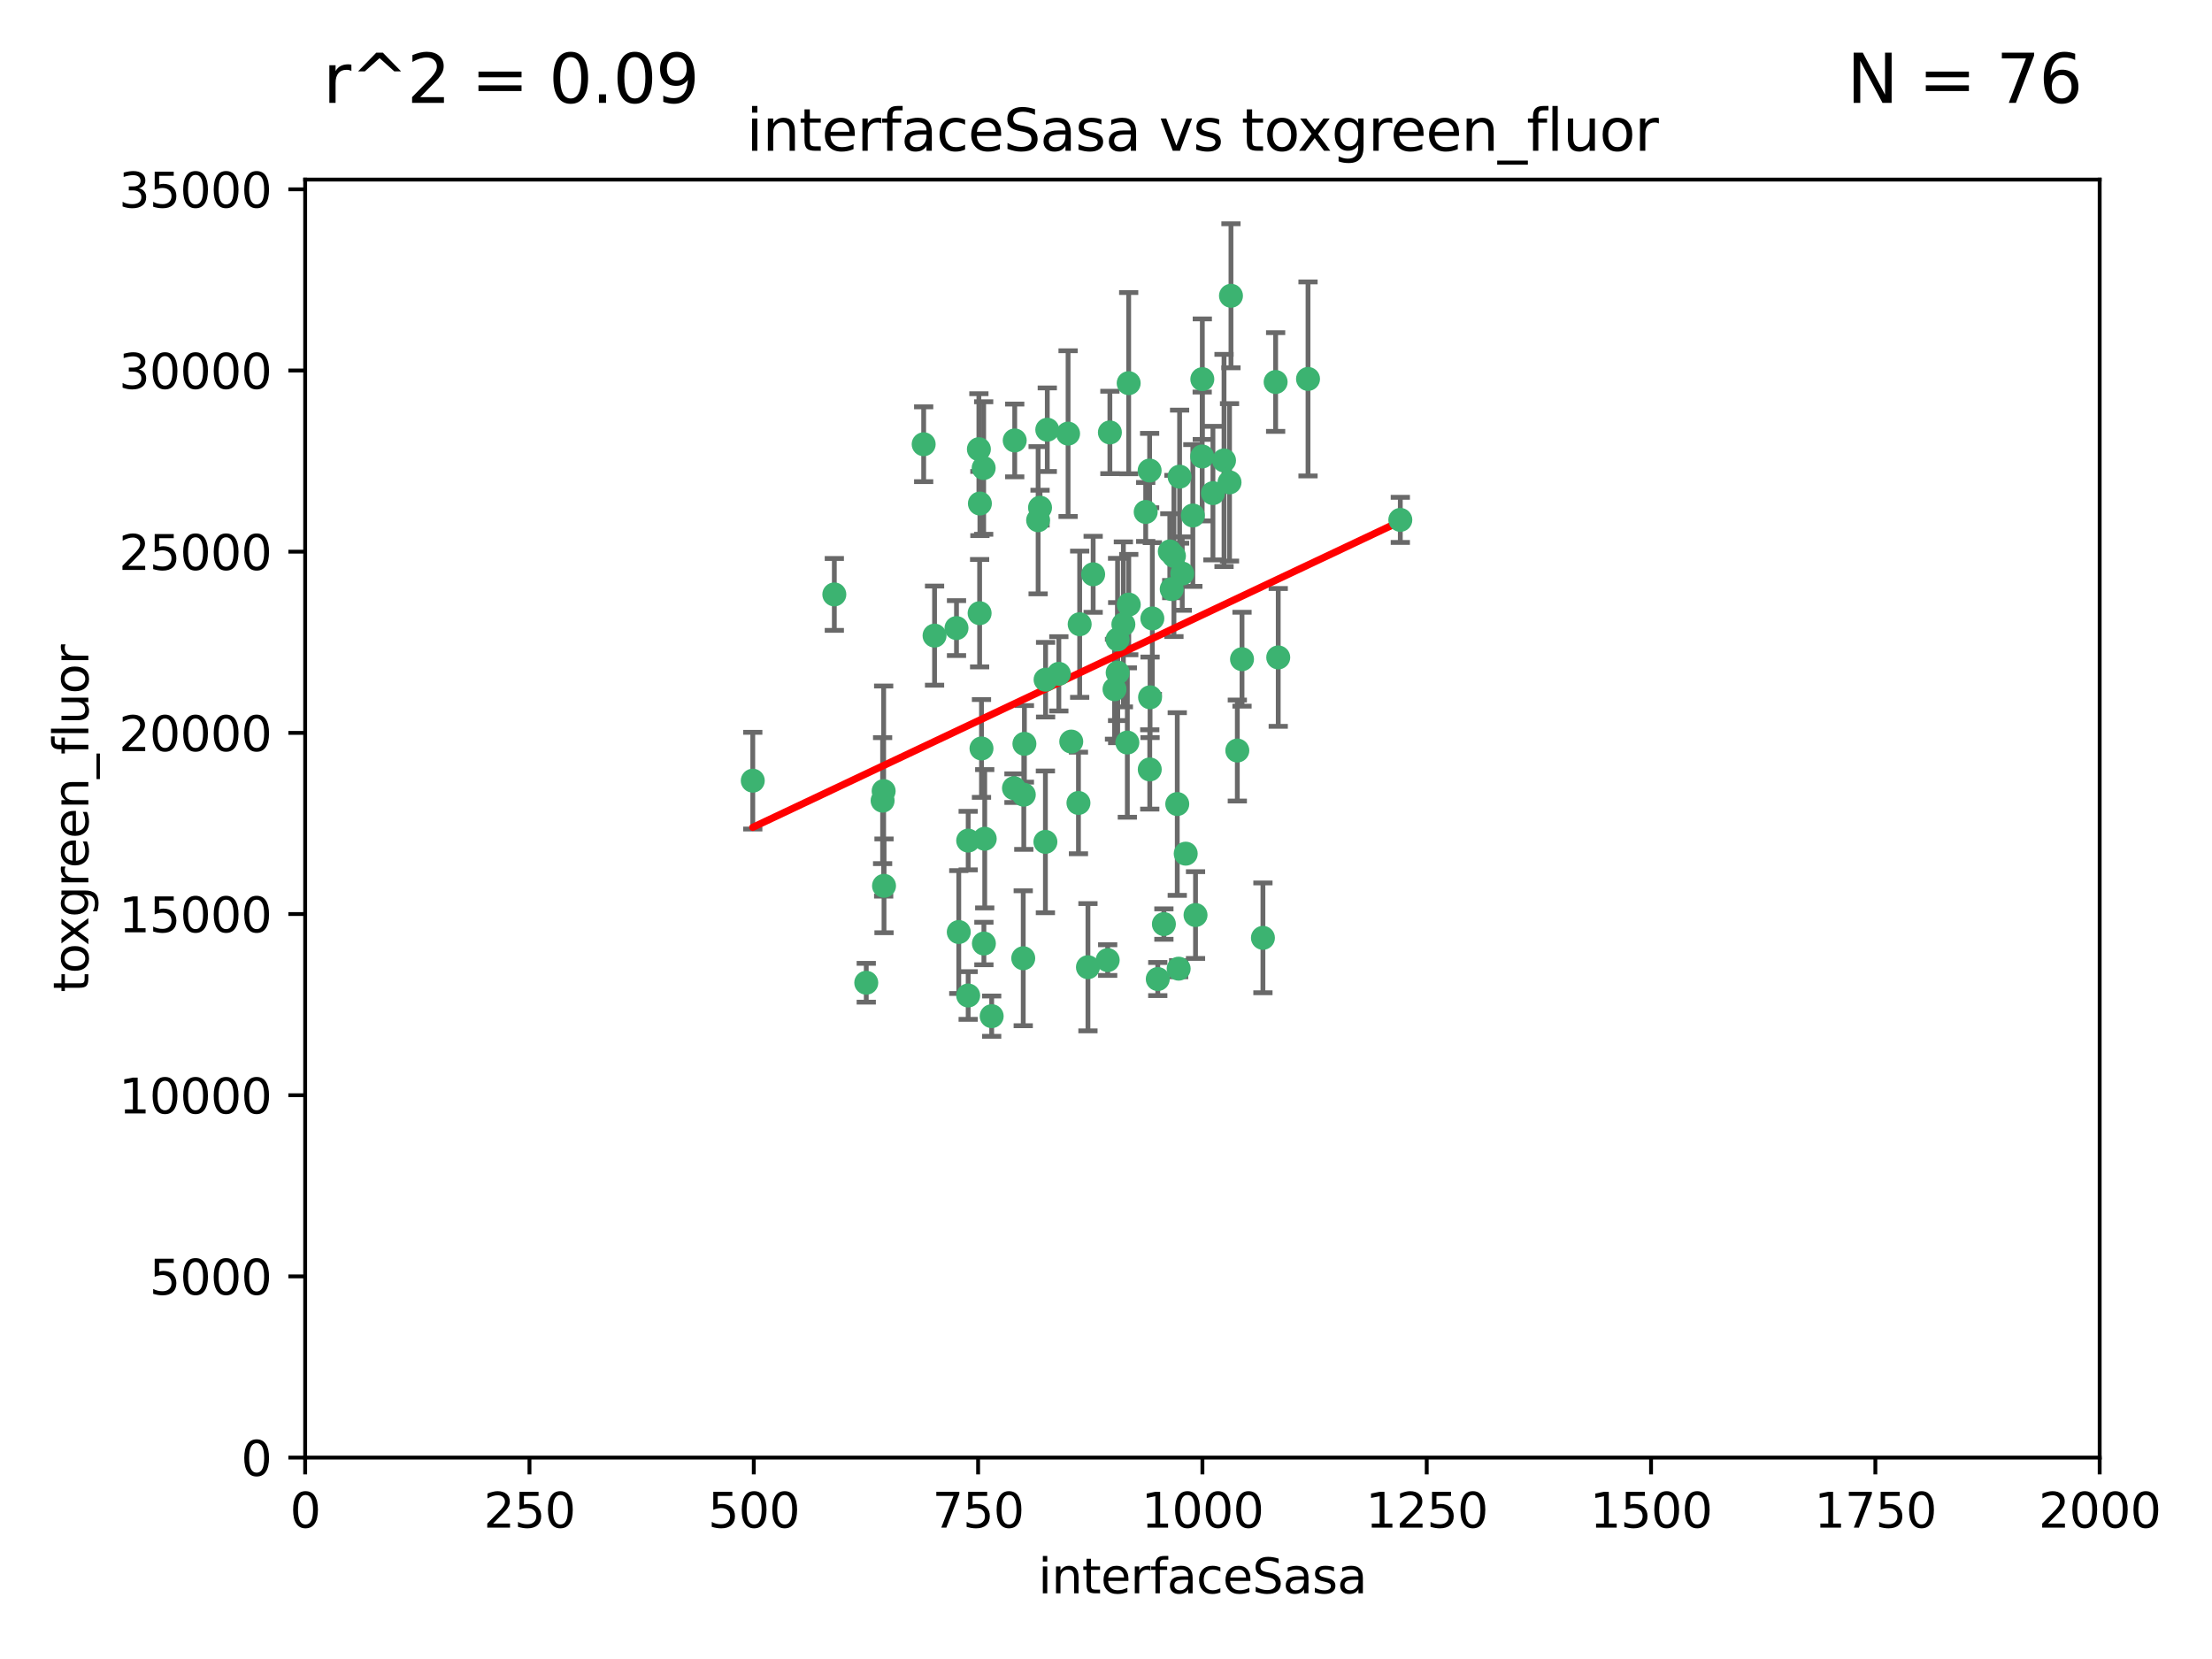 <?xml version="1.0" encoding="utf-8" standalone="no"?>
<!DOCTYPE svg PUBLIC "-//W3C//DTD SVG 1.1//EN"
  "http://www.w3.org/Graphics/SVG/1.1/DTD/svg11.dtd">
<svg xmlns:xlink="http://www.w3.org/1999/xlink" width="460.8pt" height="345.6pt" viewBox="0 0 460.8 345.6" xmlns="http://www.w3.org/2000/svg" version="1.1">
 <defs>
  <style type="text/css">*{stroke-linejoin: round; stroke-linecap: butt}</style>
 </defs>
 <g id="figure_1">
  <g id="patch_1">
   <path d="M 0 345.6 
L 460.8 345.6 
L 460.8 0 
L 0 0 
z
" style="fill: #ffffff"/>
  </g>
  <g id="axes_1">
   <g id="patch_2">
    <path d="M 63.571 303.64 
L 437.4 303.64 
L 437.4 37.411 
L 63.571 37.411 
z
" style="fill: #ffffff"/>
   </g>
   <g id="PathCollection_1">
    <defs>
     <path id="m5975952d35" d="M 0 1.118 
C 0.297 1.118 0.581 1 0.791 0.791 
C 1 0.581 1.118 0.297 1.118 0 
C 1.118 -0.297 1 -0.581 0.791 -0.791 
C 0.581 -1 0.297 -1.118 0 -1.118 
C -0.297 -1.118 -0.581 -1 -0.791 -0.791 
C -1 -0.581 -1.118 -0.297 -1.118 0 
C -1.118 0.297 -1 0.581 -0.791 0.791 
C -0.581 1 -0.297 1.118 0 1.118 
z
" style="stroke: #3cb371"/>
    </defs>
    <g clip-path="url(#p407c8015de)">
     <use xlink:href="#m5975952d35" x="243.693" y="114.876" style="fill: #3cb371; stroke: #3cb371"/>
     <use xlink:href="#m5975952d35" x="272.484" y="78.941" style="fill: #3cb371; stroke: #3cb371"/>
     <use xlink:href="#m5975952d35" x="239.489" y="98.026" style="fill: #3cb371; stroke: #3cb371"/>
     <use xlink:href="#m5975952d35" x="250.437" y="95.094" style="fill: #3cb371; stroke: #3cb371"/>
     <use xlink:href="#m5975952d35" x="266.28" y="136.954" style="fill: #3cb371; stroke: #3cb371"/>
     <use xlink:href="#m5975952d35" x="218.168" y="89.516" style="fill: #3cb371; stroke: #3cb371"/>
     <use xlink:href="#m5975952d35" x="265.738" y="79.578" style="fill: #3cb371; stroke: #3cb371"/>
     <use xlink:href="#m5975952d35" x="254.987" y="95.918" style="fill: #3cb371; stroke: #3cb371"/>
     <use xlink:href="#m5975952d35" x="246.284" y="119.488" style="fill: #3cb371; stroke: #3cb371"/>
     <use xlink:href="#m5975952d35" x="252.676" y="102.727" style="fill: #3cb371; stroke: #3cb371"/>
     <use xlink:href="#m5975952d35" x="244.553" y="115.814" style="fill: #3cb371; stroke: #3cb371"/>
     <use xlink:href="#m5975952d35" x="240.054" y="128.839" style="fill: #3cb371; stroke: #3cb371"/>
     <use xlink:href="#m5975952d35" x="258.734" y="137.321" style="fill: #3cb371; stroke: #3cb371"/>
     <use xlink:href="#m5975952d35" x="256.134" y="100.483" style="fill: #3cb371; stroke: #3cb371"/>
     <use xlink:href="#m5975952d35" x="211.385" y="91.754" style="fill: #3cb371; stroke: #3cb371"/>
     <use xlink:href="#m5975952d35" x="235.142" y="125.947" style="fill: #3cb371; stroke: #3cb371"/>
     <use xlink:href="#m5975952d35" x="234.02" y="130.067" style="fill: #3cb371; stroke: #3cb371"/>
     <use xlink:href="#m5975952d35" x="223.161" y="154.483" style="fill: #3cb371; stroke: #3cb371"/>
     <use xlink:href="#m5975952d35" x="248.491" y="107.386" style="fill: #3cb371; stroke: #3cb371"/>
     <use xlink:href="#m5975952d35" x="238.669" y="106.653" style="fill: #3cb371; stroke: #3cb371"/>
     <use xlink:href="#m5975952d35" x="227.725" y="119.635" style="fill: #3cb371; stroke: #3cb371"/>
     <use xlink:href="#m5975952d35" x="235.125" y="79.819" style="fill: #3cb371; stroke: #3cb371"/>
     <use xlink:href="#m5975952d35" x="244.091" y="122.72" style="fill: #3cb371; stroke: #3cb371"/>
     <use xlink:href="#m5975952d35" x="241.185" y="203.953" style="fill: #3cb371; stroke: #3cb371"/>
     <use xlink:href="#m5975952d35" x="231.211" y="90.084" style="fill: #3cb371; stroke: #3cb371"/>
     <use xlink:href="#m5975952d35" x="213.404" y="154.954" style="fill: #3cb371; stroke: #3cb371"/>
     <use xlink:href="#m5975952d35" x="204.131" y="104.896" style="fill: #3cb371; stroke: #3cb371"/>
     <use xlink:href="#m5975952d35" x="245.731" y="99.298" style="fill: #3cb371; stroke: #3cb371"/>
     <use xlink:href="#m5975952d35" x="257.757" y="156.348" style="fill: #3cb371; stroke: #3cb371"/>
     <use xlink:href="#m5975952d35" x="216.658" y="105.756" style="fill: #3cb371; stroke: #3cb371"/>
     <use xlink:href="#m5975952d35" x="204.916" y="97.498" style="fill: #3cb371; stroke: #3cb371"/>
     <use xlink:href="#m5975952d35" x="192.417" y="92.545" style="fill: #3cb371; stroke: #3cb371"/>
     <use xlink:href="#m5975952d35" x="213.275" y="165.548" style="fill: #3cb371; stroke: #3cb371"/>
     <use xlink:href="#m5975952d35" x="222.501" y="90.332" style="fill: #3cb371; stroke: #3cb371"/>
     <use xlink:href="#m5975952d35" x="206.585" y="211.686" style="fill: #3cb371; stroke: #3cb371"/>
     <use xlink:href="#m5975952d35" x="291.711" y="108.301" style="fill: #3cb371; stroke: #3cb371"/>
     <use xlink:href="#m5975952d35" x="224.916" y="130.038" style="fill: #3cb371; stroke: #3cb371"/>
     <use xlink:href="#m5975952d35" x="230.751" y="200.005" style="fill: #3cb371; stroke: #3cb371"/>
     <use xlink:href="#m5975952d35" x="250.465" y="78.988" style="fill: #3cb371; stroke: #3cb371"/>
     <use xlink:href="#m5975952d35" x="199.256" y="130.84" style="fill: #3cb371; stroke: #3cb371"/>
     <use xlink:href="#m5975952d35" x="204.462" y="155.918" style="fill: #3cb371; stroke: #3cb371"/>
     <use xlink:href="#m5975952d35" x="201.688" y="207.381" style="fill: #3cb371; stroke: #3cb371"/>
     <use xlink:href="#m5975952d35" x="213.159" y="199.62" style="fill: #3cb371; stroke: #3cb371"/>
     <use xlink:href="#m5975952d35" x="217.777" y="175.376" style="fill: #3cb371; stroke: #3cb371"/>
     <use xlink:href="#m5975952d35" x="216.26" y="108.373" style="fill: #3cb371; stroke: #3cb371"/>
     <use xlink:href="#m5975952d35" x="220.577" y="140.37" style="fill: #3cb371; stroke: #3cb371"/>
     <use xlink:href="#m5975952d35" x="203.92" y="93.572" style="fill: #3cb371; stroke: #3cb371"/>
     <use xlink:href="#m5975952d35" x="204.073" y="127.738" style="fill: #3cb371; stroke: #3cb371"/>
     <use xlink:href="#m5975952d35" x="224.662" y="167.27" style="fill: #3cb371; stroke: #3cb371"/>
     <use xlink:href="#m5975952d35" x="239.579" y="145.262" style="fill: #3cb371; stroke: #3cb371"/>
     <use xlink:href="#m5975952d35" x="232.833" y="140.122" style="fill: #3cb371; stroke: #3cb371"/>
     <use xlink:href="#m5975952d35" x="263.091" y="195.371" style="fill: #3cb371; stroke: #3cb371"/>
     <use xlink:href="#m5975952d35" x="256.433" y="61.614" style="fill: #3cb371; stroke: #3cb371"/>
     <use xlink:href="#m5975952d35" x="249.05" y="190.622" style="fill: #3cb371; stroke: #3cb371"/>
     <use xlink:href="#m5975952d35" x="194.686" y="132.411" style="fill: #3cb371; stroke: #3cb371"/>
     <use xlink:href="#m5975952d35" x="183.864" y="166.79" style="fill: #3cb371; stroke: #3cb371"/>
     <use xlink:href="#m5975952d35" x="245.536" y="201.794" style="fill: #3cb371; stroke: #3cb371"/>
     <use xlink:href="#m5975952d35" x="180.458" y="204.723" style="fill: #3cb371; stroke: #3cb371"/>
     <use xlink:href="#m5975952d35" x="211.23" y="164.19" style="fill: #3cb371; stroke: #3cb371"/>
     <use xlink:href="#m5975952d35" x="232.811" y="133.213" style="fill: #3cb371; stroke: #3cb371"/>
     <use xlink:href="#m5975952d35" x="239.516" y="160.289" style="fill: #3cb371; stroke: #3cb371"/>
     <use xlink:href="#m5975952d35" x="204.964" y="196.552" style="fill: #3cb371; stroke: #3cb371"/>
     <use xlink:href="#m5975952d35" x="247.005" y="177.835" style="fill: #3cb371; stroke: #3cb371"/>
     <use xlink:href="#m5975952d35" x="205.136" y="174.728" style="fill: #3cb371; stroke: #3cb371"/>
     <use xlink:href="#m5975952d35" x="217.815" y="141.593" style="fill: #3cb371; stroke: #3cb371"/>
     <use xlink:href="#m5975952d35" x="201.69" y="175.112" style="fill: #3cb371; stroke: #3cb371"/>
     <use xlink:href="#m5975952d35" x="199.731" y="194.16" style="fill: #3cb371; stroke: #3cb371"/>
     <use xlink:href="#m5975952d35" x="234.846" y="154.686" style="fill: #3cb371; stroke: #3cb371"/>
     <use xlink:href="#m5975952d35" x="242.461" y="192.502" style="fill: #3cb371; stroke: #3cb371"/>
     <use xlink:href="#m5975952d35" x="184.082" y="164.794" style="fill: #3cb371; stroke: #3cb371"/>
     <use xlink:href="#m5975952d35" x="232.174" y="143.576" style="fill: #3cb371; stroke: #3cb371"/>
     <use xlink:href="#m5975952d35" x="156.817" y="162.629" style="fill: #3cb371; stroke: #3cb371"/>
     <use xlink:href="#m5975952d35" x="245.245" y="167.495" style="fill: #3cb371; stroke: #3cb371"/>
     <use xlink:href="#m5975952d35" x="173.806" y="123.828" style="fill: #3cb371; stroke: #3cb371"/>
     <use xlink:href="#m5975952d35" x="226.639" y="201.488" style="fill: #3cb371; stroke: #3cb371"/>
     <use xlink:href="#m5975952d35" x="184.157" y="184.534" style="fill: #3cb371; stroke: #3cb371"/>
    </g>
   </g>
   <g id="matplotlib.axis_1">
    <g id="xtick_1">
     <g id="line2d_1">
      <defs>
       <path id="m9584239fa7" d="M 0 0 
L 0 3.5 
" style="stroke: #000000; stroke-width: 0.8"/>
      </defs>
      <g>
       <use xlink:href="#m9584239fa7" x="63.571" y="303.64" style="stroke: #000000; stroke-width: 0.8"/>
      </g>
     </g>
     <g id="text_1">
      <!-- 0 -->
      <g transform="translate(60.39 318.238)scale(0.1 -0.1)">
       <defs>
        <path id="DejaVuSans-30" d="M 2034 4250 
Q 1547 4250 1301 3770 
Q 1056 3291 1056 2328 
Q 1056 1369 1301 889 
Q 1547 409 2034 409 
Q 2525 409 2770 889 
Q 3016 1369 3016 2328 
Q 3016 3291 2770 3770 
Q 2525 4250 2034 4250 
z
M 2034 4750 
Q 2819 4750 3233 4129 
Q 3647 3509 3647 2328 
Q 3647 1150 3233 529 
Q 2819 -91 2034 -91 
Q 1250 -91 836 529 
Q 422 1150 422 2328 
Q 422 3509 836 4129 
Q 1250 4750 2034 4750 
z
" transform="scale(0.016)"/>
       </defs>
       <use xlink:href="#DejaVuSans-30"/>
      </g>
     </g>
    </g>
    <g id="xtick_2">
     <g id="line2d_2">
      <g>
       <use xlink:href="#m9584239fa7" x="110.3" y="303.64" style="stroke: #000000; stroke-width: 0.8"/>
      </g>
     </g>
     <g id="text_2">
      <!-- 250 -->
      <g transform="translate(100.756 318.238)scale(0.1 -0.1)">
       <defs>
        <path id="DejaVuSans-32" d="M 1228 531 
L 3431 531 
L 3431 0 
L 469 0 
L 469 531 
Q 828 903 1448 1529 
Q 2069 2156 2228 2338 
Q 2531 2678 2651 2914 
Q 2772 3150 2772 3378 
Q 2772 3750 2511 3984 
Q 2250 4219 1831 4219 
Q 1534 4219 1204 4116 
Q 875 4013 500 3803 
L 500 4441 
Q 881 4594 1212 4672 
Q 1544 4750 1819 4750 
Q 2544 4750 2975 4387 
Q 3406 4025 3406 3419 
Q 3406 3131 3298 2873 
Q 3191 2616 2906 2266 
Q 2828 2175 2409 1742 
Q 1991 1309 1228 531 
z
" transform="scale(0.016)"/>
        <path id="DejaVuSans-35" d="M 691 4666 
L 3169 4666 
L 3169 4134 
L 1269 4134 
L 1269 2991 
Q 1406 3038 1543 3061 
Q 1681 3084 1819 3084 
Q 2600 3084 3056 2656 
Q 3513 2228 3513 1497 
Q 3513 744 3044 326 
Q 2575 -91 1722 -91 
Q 1428 -91 1123 -41 
Q 819 9 494 109 
L 494 744 
Q 775 591 1075 516 
Q 1375 441 1709 441 
Q 2250 441 2565 725 
Q 2881 1009 2881 1497 
Q 2881 1984 2565 2268 
Q 2250 2553 1709 2553 
Q 1456 2553 1204 2497 
Q 953 2441 691 2322 
L 691 4666 
z
" transform="scale(0.016)"/>
       </defs>
       <use xlink:href="#DejaVuSans-32"/>
       <use xlink:href="#DejaVuSans-35" x="63.623"/>
       <use xlink:href="#DejaVuSans-30" x="127.246"/>
      </g>
     </g>
    </g>
    <g id="xtick_3">
     <g id="line2d_3">
      <g>
       <use xlink:href="#m9584239fa7" x="157.028" y="303.64" style="stroke: #000000; stroke-width: 0.8"/>
      </g>
     </g>
     <g id="text_3">
      <!-- 500 -->
      <g transform="translate(147.485 318.238)scale(0.1 -0.1)">
       <use xlink:href="#DejaVuSans-35"/>
       <use xlink:href="#DejaVuSans-30" x="63.623"/>
       <use xlink:href="#DejaVuSans-30" x="127.246"/>
      </g>
     </g>
    </g>
    <g id="xtick_4">
     <g id="line2d_4">
      <g>
       <use xlink:href="#m9584239fa7" x="203.757" y="303.64" style="stroke: #000000; stroke-width: 0.8"/>
      </g>
     </g>
     <g id="text_4">
      <!-- 750 -->
      <g transform="translate(194.213 318.238)scale(0.1 -0.1)">
       <defs>
        <path id="DejaVuSans-37" d="M 525 4666 
L 3525 4666 
L 3525 4397 
L 1831 0 
L 1172 0 
L 2766 4134 
L 525 4134 
L 525 4666 
z
" transform="scale(0.016)"/>
       </defs>
       <use xlink:href="#DejaVuSans-37"/>
       <use xlink:href="#DejaVuSans-35" x="63.623"/>
       <use xlink:href="#DejaVuSans-30" x="127.246"/>
      </g>
     </g>
    </g>
    <g id="xtick_5">
     <g id="line2d_5">
      <g>
       <use xlink:href="#m9584239fa7" x="250.486" y="303.64" style="stroke: #000000; stroke-width: 0.8"/>
      </g>
     </g>
     <g id="text_5">
      <!-- 1000 -->
      <g transform="translate(237.761 318.238)scale(0.1 -0.1)">
       <defs>
        <path id="DejaVuSans-31" d="M 794 531 
L 1825 531 
L 1825 4091 
L 703 3866 
L 703 4441 
L 1819 4666 
L 2450 4666 
L 2450 531 
L 3481 531 
L 3481 0 
L 794 0 
L 794 531 
z
" transform="scale(0.016)"/>
       </defs>
       <use xlink:href="#DejaVuSans-31"/>
       <use xlink:href="#DejaVuSans-30" x="63.623"/>
       <use xlink:href="#DejaVuSans-30" x="127.246"/>
       <use xlink:href="#DejaVuSans-30" x="190.869"/>
      </g>
     </g>
    </g>
    <g id="xtick_6">
     <g id="line2d_6">
      <g>
       <use xlink:href="#m9584239fa7" x="297.214" y="303.64" style="stroke: #000000; stroke-width: 0.8"/>
      </g>
     </g>
     <g id="text_6">
      <!-- 1250 -->
      <g transform="translate(284.489 318.238)scale(0.1 -0.1)">
       <use xlink:href="#DejaVuSans-31"/>
       <use xlink:href="#DejaVuSans-32" x="63.623"/>
       <use xlink:href="#DejaVuSans-35" x="127.246"/>
       <use xlink:href="#DejaVuSans-30" x="190.869"/>
      </g>
     </g>
    </g>
    <g id="xtick_7">
     <g id="line2d_7">
      <g>
       <use xlink:href="#m9584239fa7" x="343.943" y="303.64" style="stroke: #000000; stroke-width: 0.8"/>
      </g>
     </g>
     <g id="text_7">
      <!-- 1500 -->
      <g transform="translate(331.218 318.238)scale(0.1 -0.1)">
       <use xlink:href="#DejaVuSans-31"/>
       <use xlink:href="#DejaVuSans-35" x="63.623"/>
       <use xlink:href="#DejaVuSans-30" x="127.246"/>
       <use xlink:href="#DejaVuSans-30" x="190.869"/>
      </g>
     </g>
    </g>
    <g id="xtick_8">
     <g id="line2d_8">
      <g>
       <use xlink:href="#m9584239fa7" x="390.671" y="303.64" style="stroke: #000000; stroke-width: 0.8"/>
      </g>
     </g>
     <g id="text_8">
      <!-- 1750 -->
      <g transform="translate(377.946 318.238)scale(0.1 -0.1)">
       <use xlink:href="#DejaVuSans-31"/>
       <use xlink:href="#DejaVuSans-37" x="63.623"/>
       <use xlink:href="#DejaVuSans-35" x="127.246"/>
       <use xlink:href="#DejaVuSans-30" x="190.869"/>
      </g>
     </g>
    </g>
    <g id="xtick_9">
     <g id="line2d_9">
      <g>
       <use xlink:href="#m9584239fa7" x="437.4" y="303.64" style="stroke: #000000; stroke-width: 0.8"/>
      </g>
     </g>
     <g id="text_9">
      <!-- 2000 -->
      <g transform="translate(424.675 318.238)scale(0.1 -0.1)">
       <use xlink:href="#DejaVuSans-32"/>
       <use xlink:href="#DejaVuSans-30" x="63.623"/>
       <use xlink:href="#DejaVuSans-30" x="127.246"/>
       <use xlink:href="#DejaVuSans-30" x="190.869"/>
      </g>
     </g>
    </g>
    <g id="text_10">
     <!-- interfaceSasa -->
     <g transform="translate(216.279 331.917)scale(0.1 -0.1)">
      <defs>
       <path id="DejaVuSans-69" d="M 603 3500 
L 1178 3500 
L 1178 0 
L 603 0 
L 603 3500 
z
M 603 4863 
L 1178 4863 
L 1178 4134 
L 603 4134 
L 603 4863 
z
" transform="scale(0.016)"/>
       <path id="DejaVuSans-6e" d="M 3513 2113 
L 3513 0 
L 2938 0 
L 2938 2094 
Q 2938 2591 2744 2837 
Q 2550 3084 2163 3084 
Q 1697 3084 1428 2787 
Q 1159 2491 1159 1978 
L 1159 0 
L 581 0 
L 581 3500 
L 1159 3500 
L 1159 2956 
Q 1366 3272 1645 3428 
Q 1925 3584 2291 3584 
Q 2894 3584 3203 3211 
Q 3513 2838 3513 2113 
z
" transform="scale(0.016)"/>
       <path id="DejaVuSans-74" d="M 1172 4494 
L 1172 3500 
L 2356 3500 
L 2356 3053 
L 1172 3053 
L 1172 1153 
Q 1172 725 1289 603 
Q 1406 481 1766 481 
L 2356 481 
L 2356 0 
L 1766 0 
Q 1100 0 847 248 
Q 594 497 594 1153 
L 594 3053 
L 172 3053 
L 172 3500 
L 594 3500 
L 594 4494 
L 1172 4494 
z
" transform="scale(0.016)"/>
       <path id="DejaVuSans-65" d="M 3597 1894 
L 3597 1613 
L 953 1613 
Q 991 1019 1311 708 
Q 1631 397 2203 397 
Q 2534 397 2845 478 
Q 3156 559 3463 722 
L 3463 178 
Q 3153 47 2828 -22 
Q 2503 -91 2169 -91 
Q 1331 -91 842 396 
Q 353 884 353 1716 
Q 353 2575 817 3079 
Q 1281 3584 2069 3584 
Q 2775 3584 3186 3129 
Q 3597 2675 3597 1894 
z
M 3022 2063 
Q 3016 2534 2758 2815 
Q 2500 3097 2075 3097 
Q 1594 3097 1305 2825 
Q 1016 2553 972 2059 
L 3022 2063 
z
" transform="scale(0.016)"/>
       <path id="DejaVuSans-72" d="M 2631 2963 
Q 2534 3019 2420 3045 
Q 2306 3072 2169 3072 
Q 1681 3072 1420 2755 
Q 1159 2438 1159 1844 
L 1159 0 
L 581 0 
L 581 3500 
L 1159 3500 
L 1159 2956 
Q 1341 3275 1631 3429 
Q 1922 3584 2338 3584 
Q 2397 3584 2469 3576 
Q 2541 3569 2628 3553 
L 2631 2963 
z
" transform="scale(0.016)"/>
       <path id="DejaVuSans-66" d="M 2375 4863 
L 2375 4384 
L 1825 4384 
Q 1516 4384 1395 4259 
Q 1275 4134 1275 3809 
L 1275 3500 
L 2222 3500 
L 2222 3053 
L 1275 3053 
L 1275 0 
L 697 0 
L 697 3053 
L 147 3053 
L 147 3500 
L 697 3500 
L 697 3744 
Q 697 4328 969 4595 
Q 1241 4863 1831 4863 
L 2375 4863 
z
" transform="scale(0.016)"/>
       <path id="DejaVuSans-61" d="M 2194 1759 
Q 1497 1759 1228 1600 
Q 959 1441 959 1056 
Q 959 750 1161 570 
Q 1363 391 1709 391 
Q 2188 391 2477 730 
Q 2766 1069 2766 1631 
L 2766 1759 
L 2194 1759 
z
M 3341 1997 
L 3341 0 
L 2766 0 
L 2766 531 
Q 2569 213 2275 61 
Q 1981 -91 1556 -91 
Q 1019 -91 701 211 
Q 384 513 384 1019 
Q 384 1609 779 1909 
Q 1175 2209 1959 2209 
L 2766 2209 
L 2766 2266 
Q 2766 2663 2505 2880 
Q 2244 3097 1772 3097 
Q 1472 3097 1187 3025 
Q 903 2953 641 2809 
L 641 3341 
Q 956 3463 1253 3523 
Q 1550 3584 1831 3584 
Q 2591 3584 2966 3190 
Q 3341 2797 3341 1997 
z
" transform="scale(0.016)"/>
       <path id="DejaVuSans-63" d="M 3122 3366 
L 3122 2828 
Q 2878 2963 2633 3030 
Q 2388 3097 2138 3097 
Q 1578 3097 1268 2742 
Q 959 2388 959 1747 
Q 959 1106 1268 751 
Q 1578 397 2138 397 
Q 2388 397 2633 464 
Q 2878 531 3122 666 
L 3122 134 
Q 2881 22 2623 -34 
Q 2366 -91 2075 -91 
Q 1284 -91 818 406 
Q 353 903 353 1747 
Q 353 2603 823 3093 
Q 1294 3584 2113 3584 
Q 2378 3584 2631 3529 
Q 2884 3475 3122 3366 
z
" transform="scale(0.016)"/>
       <path id="DejaVuSans-53" d="M 3425 4513 
L 3425 3897 
Q 3066 4069 2747 4153 
Q 2428 4238 2131 4238 
Q 1616 4238 1336 4038 
Q 1056 3838 1056 3469 
Q 1056 3159 1242 3001 
Q 1428 2844 1947 2747 
L 2328 2669 
Q 3034 2534 3370 2195 
Q 3706 1856 3706 1288 
Q 3706 609 3251 259 
Q 2797 -91 1919 -91 
Q 1588 -91 1214 -16 
Q 841 59 441 206 
L 441 856 
Q 825 641 1194 531 
Q 1563 422 1919 422 
Q 2459 422 2753 634 
Q 3047 847 3047 1241 
Q 3047 1584 2836 1778 
Q 2625 1972 2144 2069 
L 1759 2144 
Q 1053 2284 737 2584 
Q 422 2884 422 3419 
Q 422 4038 858 4394 
Q 1294 4750 2059 4750 
Q 2388 4750 2728 4690 
Q 3069 4631 3425 4513 
z
" transform="scale(0.016)"/>
       <path id="DejaVuSans-73" d="M 2834 3397 
L 2834 2853 
Q 2591 2978 2328 3040 
Q 2066 3103 1784 3103 
Q 1356 3103 1142 2972 
Q 928 2841 928 2578 
Q 928 2378 1081 2264 
Q 1234 2150 1697 2047 
L 1894 2003 
Q 2506 1872 2764 1633 
Q 3022 1394 3022 966 
Q 3022 478 2636 193 
Q 2250 -91 1575 -91 
Q 1294 -91 989 -36 
Q 684 19 347 128 
L 347 722 
Q 666 556 975 473 
Q 1284 391 1588 391 
Q 1994 391 2212 530 
Q 2431 669 2431 922 
Q 2431 1156 2273 1281 
Q 2116 1406 1581 1522 
L 1381 1569 
Q 847 1681 609 1914 
Q 372 2147 372 2553 
Q 372 3047 722 3315 
Q 1072 3584 1716 3584 
Q 2034 3584 2315 3537 
Q 2597 3491 2834 3397 
z
" transform="scale(0.016)"/>
      </defs>
      <use xlink:href="#DejaVuSans-69"/>
      <use xlink:href="#DejaVuSans-6e" x="27.783"/>
      <use xlink:href="#DejaVuSans-74" x="91.162"/>
      <use xlink:href="#DejaVuSans-65" x="130.371"/>
      <use xlink:href="#DejaVuSans-72" x="191.895"/>
      <use xlink:href="#DejaVuSans-66" x="233.008"/>
      <use xlink:href="#DejaVuSans-61" x="268.213"/>
      <use xlink:href="#DejaVuSans-63" x="329.492"/>
      <use xlink:href="#DejaVuSans-65" x="384.473"/>
      <use xlink:href="#DejaVuSans-53" x="445.996"/>
      <use xlink:href="#DejaVuSans-61" x="509.473"/>
      <use xlink:href="#DejaVuSans-73" x="570.752"/>
      <use xlink:href="#DejaVuSans-61" x="622.852"/>
     </g>
    </g>
   </g>
   <g id="matplotlib.axis_2">
    <g id="ytick_1">
     <g id="line2d_10">
      <defs>
       <path id="m982ede3b62" d="M 0 0 
L -3.5 0 
" style="stroke: #000000; stroke-width: 0.8"/>
      </defs>
      <g>
       <use xlink:href="#m982ede3b62" x="63.571" y="303.64" style="stroke: #000000; stroke-width: 0.8"/>
      </g>
     </g>
     <g id="text_11">
      <!-- 0 -->
      <g transform="translate(50.209 307.439)scale(0.1 -0.1)">
       <use xlink:href="#DejaVuSans-30"/>
      </g>
     </g>
    </g>
    <g id="ytick_2">
     <g id="line2d_11">
      <g>
       <use xlink:href="#m982ede3b62" x="63.571" y="265.897" style="stroke: #000000; stroke-width: 0.8"/>
      </g>
     </g>
     <g id="text_12">
      <!-- 5000 -->
      <g transform="translate(31.121 269.696)scale(0.1 -0.1)">
       <use xlink:href="#DejaVuSans-35"/>
       <use xlink:href="#DejaVuSans-30" x="63.623"/>
       <use xlink:href="#DejaVuSans-30" x="127.246"/>
       <use xlink:href="#DejaVuSans-30" x="190.869"/>
      </g>
     </g>
    </g>
    <g id="ytick_3">
     <g id="line2d_12">
      <g>
       <use xlink:href="#m982ede3b62" x="63.571" y="228.154" style="stroke: #000000; stroke-width: 0.8"/>
      </g>
     </g>
     <g id="text_13">
      <!-- 10000 -->
      <g transform="translate(24.759 231.953)scale(0.1 -0.1)">
       <use xlink:href="#DejaVuSans-31"/>
       <use xlink:href="#DejaVuSans-30" x="63.623"/>
       <use xlink:href="#DejaVuSans-30" x="127.246"/>
       <use xlink:href="#DejaVuSans-30" x="190.869"/>
       <use xlink:href="#DejaVuSans-30" x="254.492"/>
      </g>
     </g>
    </g>
    <g id="ytick_4">
     <g id="line2d_13">
      <g>
       <use xlink:href="#m982ede3b62" x="63.571" y="190.411" style="stroke: #000000; stroke-width: 0.8"/>
      </g>
     </g>
     <g id="text_14">
      <!-- 15000 -->
      <g transform="translate(24.759 194.21)scale(0.1 -0.1)">
       <use xlink:href="#DejaVuSans-31"/>
       <use xlink:href="#DejaVuSans-35" x="63.623"/>
       <use xlink:href="#DejaVuSans-30" x="127.246"/>
       <use xlink:href="#DejaVuSans-30" x="190.869"/>
       <use xlink:href="#DejaVuSans-30" x="254.492"/>
      </g>
     </g>
    </g>
    <g id="ytick_5">
     <g id="line2d_14">
      <g>
       <use xlink:href="#m982ede3b62" x="63.571" y="152.668" style="stroke: #000000; stroke-width: 0.8"/>
      </g>
     </g>
     <g id="text_15">
      <!-- 20000 -->
      <g transform="translate(24.759 156.467)scale(0.1 -0.1)">
       <use xlink:href="#DejaVuSans-32"/>
       <use xlink:href="#DejaVuSans-30" x="63.623"/>
       <use xlink:href="#DejaVuSans-30" x="127.246"/>
       <use xlink:href="#DejaVuSans-30" x="190.869"/>
       <use xlink:href="#DejaVuSans-30" x="254.492"/>
      </g>
     </g>
    </g>
    <g id="ytick_6">
     <g id="line2d_15">
      <g>
       <use xlink:href="#m982ede3b62" x="63.571" y="114.925" style="stroke: #000000; stroke-width: 0.8"/>
      </g>
     </g>
     <g id="text_16">
      <!-- 25000 -->
      <g transform="translate(24.759 118.724)scale(0.1 -0.1)">
       <use xlink:href="#DejaVuSans-32"/>
       <use xlink:href="#DejaVuSans-35" x="63.623"/>
       <use xlink:href="#DejaVuSans-30" x="127.246"/>
       <use xlink:href="#DejaVuSans-30" x="190.869"/>
       <use xlink:href="#DejaVuSans-30" x="254.492"/>
      </g>
     </g>
    </g>
    <g id="ytick_7">
     <g id="line2d_16">
      <g>
       <use xlink:href="#m982ede3b62" x="63.571" y="77.181" style="stroke: #000000; stroke-width: 0.8"/>
      </g>
     </g>
     <g id="text_17">
      <!-- 30000 -->
      <g transform="translate(24.759 80.981)scale(0.1 -0.1)">
       <defs>
        <path id="DejaVuSans-33" d="M 2597 2516 
Q 3050 2419 3304 2112 
Q 3559 1806 3559 1356 
Q 3559 666 3084 287 
Q 2609 -91 1734 -91 
Q 1441 -91 1130 -33 
Q 819 25 488 141 
L 488 750 
Q 750 597 1062 519 
Q 1375 441 1716 441 
Q 2309 441 2620 675 
Q 2931 909 2931 1356 
Q 2931 1769 2642 2001 
Q 2353 2234 1838 2234 
L 1294 2234 
L 1294 2753 
L 1863 2753 
Q 2328 2753 2575 2939 
Q 2822 3125 2822 3475 
Q 2822 3834 2567 4026 
Q 2313 4219 1838 4219 
Q 1578 4219 1281 4162 
Q 984 4106 628 3988 
L 628 4550 
Q 988 4650 1302 4700 
Q 1616 4750 1894 4750 
Q 2613 4750 3031 4423 
Q 3450 4097 3450 3541 
Q 3450 3153 3228 2886 
Q 3006 2619 2597 2516 
z
" transform="scale(0.016)"/>
       </defs>
       <use xlink:href="#DejaVuSans-33"/>
       <use xlink:href="#DejaVuSans-30" x="63.623"/>
       <use xlink:href="#DejaVuSans-30" x="127.246"/>
       <use xlink:href="#DejaVuSans-30" x="190.869"/>
       <use xlink:href="#DejaVuSans-30" x="254.492"/>
      </g>
     </g>
    </g>
    <g id="ytick_8">
     <g id="line2d_17">
      <g>
       <use xlink:href="#m982ede3b62" x="63.571" y="39.438" style="stroke: #000000; stroke-width: 0.8"/>
      </g>
     </g>
     <g id="text_18">
      <!-- 35000 -->
      <g transform="translate(24.759 43.238)scale(0.1 -0.1)">
       <use xlink:href="#DejaVuSans-33"/>
       <use xlink:href="#DejaVuSans-35" x="63.623"/>
       <use xlink:href="#DejaVuSans-30" x="127.246"/>
       <use xlink:href="#DejaVuSans-30" x="190.869"/>
       <use xlink:href="#DejaVuSans-30" x="254.492"/>
      </g>
     </g>
    </g>
    <g id="text_19">
     <!-- toxgreen_fluor -->
     <g transform="translate(18.401 206.72)rotate(-90)scale(0.1 -0.1)">
      <defs>
       <path id="DejaVuSans-6f" d="M 1959 3097 
Q 1497 3097 1228 2736 
Q 959 2375 959 1747 
Q 959 1119 1226 758 
Q 1494 397 1959 397 
Q 2419 397 2687 759 
Q 2956 1122 2956 1747 
Q 2956 2369 2687 2733 
Q 2419 3097 1959 3097 
z
M 1959 3584 
Q 2709 3584 3137 3096 
Q 3566 2609 3566 1747 
Q 3566 888 3137 398 
Q 2709 -91 1959 -91 
Q 1206 -91 779 398 
Q 353 888 353 1747 
Q 353 2609 779 3096 
Q 1206 3584 1959 3584 
z
" transform="scale(0.016)"/>
       <path id="DejaVuSans-78" d="M 3513 3500 
L 2247 1797 
L 3578 0 
L 2900 0 
L 1881 1375 
L 863 0 
L 184 0 
L 1544 1831 
L 300 3500 
L 978 3500 
L 1906 2253 
L 2834 3500 
L 3513 3500 
z
" transform="scale(0.016)"/>
       <path id="DejaVuSans-67" d="M 2906 1791 
Q 2906 2416 2648 2759 
Q 2391 3103 1925 3103 
Q 1463 3103 1205 2759 
Q 947 2416 947 1791 
Q 947 1169 1205 825 
Q 1463 481 1925 481 
Q 2391 481 2648 825 
Q 2906 1169 2906 1791 
z
M 3481 434 
Q 3481 -459 3084 -895 
Q 2688 -1331 1869 -1331 
Q 1566 -1331 1297 -1286 
Q 1028 -1241 775 -1147 
L 775 -588 
Q 1028 -725 1275 -790 
Q 1522 -856 1778 -856 
Q 2344 -856 2625 -561 
Q 2906 -266 2906 331 
L 2906 616 
Q 2728 306 2450 153 
Q 2172 0 1784 0 
Q 1141 0 747 490 
Q 353 981 353 1791 
Q 353 2603 747 3093 
Q 1141 3584 1784 3584 
Q 2172 3584 2450 3431 
Q 2728 3278 2906 2969 
L 2906 3500 
L 3481 3500 
L 3481 434 
z
" transform="scale(0.016)"/>
       <path id="DejaVuSans-5f" d="M 3263 -1063 
L 3263 -1509 
L -63 -1509 
L -63 -1063 
L 3263 -1063 
z
" transform="scale(0.016)"/>
       <path id="DejaVuSans-6c" d="M 603 4863 
L 1178 4863 
L 1178 0 
L 603 0 
L 603 4863 
z
" transform="scale(0.016)"/>
       <path id="DejaVuSans-75" d="M 544 1381 
L 544 3500 
L 1119 3500 
L 1119 1403 
Q 1119 906 1312 657 
Q 1506 409 1894 409 
Q 2359 409 2629 706 
Q 2900 1003 2900 1516 
L 2900 3500 
L 3475 3500 
L 3475 0 
L 2900 0 
L 2900 538 
Q 2691 219 2414 64 
Q 2138 -91 1772 -91 
Q 1169 -91 856 284 
Q 544 659 544 1381 
z
M 1991 3584 
L 1991 3584 
z
" transform="scale(0.016)"/>
      </defs>
      <use xlink:href="#DejaVuSans-74"/>
      <use xlink:href="#DejaVuSans-6f" x="39.209"/>
      <use xlink:href="#DejaVuSans-78" x="97.266"/>
      <use xlink:href="#DejaVuSans-67" x="156.445"/>
      <use xlink:href="#DejaVuSans-72" x="219.922"/>
      <use xlink:href="#DejaVuSans-65" x="258.785"/>
      <use xlink:href="#DejaVuSans-65" x="320.309"/>
      <use xlink:href="#DejaVuSans-6e" x="381.832"/>
      <use xlink:href="#DejaVuSans-5f" x="445.211"/>
      <use xlink:href="#DejaVuSans-66" x="495.211"/>
      <use xlink:href="#DejaVuSans-6c" x="530.416"/>
      <use xlink:href="#DejaVuSans-75" x="558.199"/>
      <use xlink:href="#DejaVuSans-6f" x="621.578"/>
      <use xlink:href="#DejaVuSans-72" x="682.76"/>
     </g>
    </g>
   </g>
   <g id="LineCollection_1">
    <path d="M 243.693 122.737 
L 243.693 107.014 
" clip-path="url(#p407c8015de)" style="fill: none; stroke: #696969"/>
    <path d="M 272.484 99.149 
L 272.484 58.733 
" clip-path="url(#p407c8015de)" style="fill: none; stroke: #696969"/>
    <path d="M 239.489 105.772 
L 239.489 90.281 
" clip-path="url(#p407c8015de)" style="fill: none; stroke: #696969"/>
    <path d="M 250.437 108.514 
L 250.437 81.675 
" clip-path="url(#p407c8015de)" style="fill: none; stroke: #696969"/>
    <path d="M 266.28 151.309 
L 266.28 122.599 
" clip-path="url(#p407c8015de)" style="fill: none; stroke: #696969"/>
    <path d="M 218.168 98.217 
L 218.168 80.815 
" clip-path="url(#p407c8015de)" style="fill: none; stroke: #696969"/>
    <path d="M 265.738 89.863 
L 265.738 69.294 
" clip-path="url(#p407c8015de)" style="fill: none; stroke: #696969"/>
    <path d="M 254.987 118.013 
L 254.987 73.824 
" clip-path="url(#p407c8015de)" style="fill: none; stroke: #696969"/>
    <path d="M 246.284 127.133 
L 246.284 111.844 
" clip-path="url(#p407c8015de)" style="fill: none; stroke: #696969"/>
    <path d="M 252.676 116.638 
L 252.676 88.815 
" clip-path="url(#p407c8015de)" style="fill: none; stroke: #696969"/>
    <path d="M 244.553 132.604 
L 244.553 99.024 
" clip-path="url(#p407c8015de)" style="fill: none; stroke: #696969"/>
    <path d="M 240.054 144.637 
L 240.054 113.041 
" clip-path="url(#p407c8015de)" style="fill: none; stroke: #696969"/>
    <path d="M 258.734 147.102 
L 258.734 127.541 
" clip-path="url(#p407c8015de)" style="fill: none; stroke: #696969"/>
    <path d="M 256.134 116.878 
L 256.134 84.088 
" clip-path="url(#p407c8015de)" style="fill: none; stroke: #696969"/>
    <path d="M 211.385 99.334 
L 211.385 84.174 
" clip-path="url(#p407c8015de)" style="fill: none; stroke: #696969"/>
    <path d="M 235.142 136.397 
L 235.142 115.497 
" clip-path="url(#p407c8015de)" style="fill: none; stroke: #696969"/>
    <path d="M 234.02 147.25 
L 234.02 112.885 
" clip-path="url(#p407c8015de)" style="fill: none; stroke: #696969"/>
    <path d="M 223.161 155.048 
L 223.161 153.918 
" clip-path="url(#p407c8015de)" style="fill: none; stroke: #696969"/>
    <path d="M 248.491 122.155 
L 248.491 92.617 
" clip-path="url(#p407c8015de)" style="fill: none; stroke: #696969"/>
    <path d="M 238.669 112.792 
L 238.669 100.514 
" clip-path="url(#p407c8015de)" style="fill: none; stroke: #696969"/>
    <path d="M 227.725 127.554 
L 227.725 111.717 
" clip-path="url(#p407c8015de)" style="fill: none; stroke: #696969"/>
    <path d="M 235.125 98.693 
L 235.125 60.945 
" clip-path="url(#p407c8015de)" style="fill: none; stroke: #696969"/>
    <path d="M 244.091 124.514 
L 244.091 120.926 
" clip-path="url(#p407c8015de)" style="fill: none; stroke: #696969"/>
    <path d="M 241.185 207.405 
L 241.185 200.501 
" clip-path="url(#p407c8015de)" style="fill: none; stroke: #696969"/>
    <path d="M 231.211 98.668 
L 231.211 81.501 
" clip-path="url(#p407c8015de)" style="fill: none; stroke: #696969"/>
    <path d="M 213.404 162.929 
L 213.404 146.979 
" clip-path="url(#p407c8015de)" style="fill: none; stroke: #696969"/>
    <path d="M 204.131 111.578 
L 204.131 98.214 
" clip-path="url(#p407c8015de)" style="fill: none; stroke: #696969"/>
    <path d="M 245.731 113.157 
L 245.731 85.439 
" clip-path="url(#p407c8015de)" style="fill: none; stroke: #696969"/>
    <path d="M 257.757 166.868 
L 257.757 145.829 
" clip-path="url(#p407c8015de)" style="fill: none; stroke: #696969"/>
    <path d="M 216.658 109.392 
L 216.658 102.12 
" clip-path="url(#p407c8015de)" style="fill: none; stroke: #696969"/>
    <path d="M 204.916 111.302 
L 204.916 83.693 
" clip-path="url(#p407c8015de)" style="fill: none; stroke: #696969"/>
    <path d="M 192.417 100.341 
L 192.417 84.749 
" clip-path="url(#p407c8015de)" style="fill: none; stroke: #696969"/>
    <path d="M 213.275 176.939 
L 213.275 154.157 
" clip-path="url(#p407c8015de)" style="fill: none; stroke: #696969"/>
    <path d="M 222.501 107.592 
L 222.501 73.071 
" clip-path="url(#p407c8015de)" style="fill: none; stroke: #696969"/>
    <path d="M 206.585 215.883 
L 206.585 207.488 
" clip-path="url(#p407c8015de)" style="fill: none; stroke: #696969"/>
    <path d="M 291.711 113.001 
L 291.711 103.601 
" clip-path="url(#p407c8015de)" style="fill: none; stroke: #696969"/>
    <path d="M 224.916 145.27 
L 224.916 114.805 
" clip-path="url(#p407c8015de)" style="fill: none; stroke: #696969"/>
    <path d="M 230.751 203.204 
L 230.751 196.806 
" clip-path="url(#p407c8015de)" style="fill: none; stroke: #696969"/>
    <path d="M 250.465 91.541 
L 250.465 66.434 
" clip-path="url(#p407c8015de)" style="fill: none; stroke: #696969"/>
    <path d="M 199.256 136.561 
L 199.256 125.12 
" clip-path="url(#p407c8015de)" style="fill: none; stroke: #696969"/>
    <path d="M 204.462 166.104 
L 204.462 145.732 
" clip-path="url(#p407c8015de)" style="fill: none; stroke: #696969"/>
    <path d="M 201.688 212.35 
L 201.688 202.411 
" clip-path="url(#p407c8015de)" style="fill: none; stroke: #696969"/>
    <path d="M 213.159 213.675 
L 213.159 185.565 
" clip-path="url(#p407c8015de)" style="fill: none; stroke: #696969"/>
    <path d="M 217.777 190.142 
L 217.777 160.609 
" clip-path="url(#p407c8015de)" style="fill: none; stroke: #696969"/>
    <path d="M 216.26 123.707 
L 216.26 93.039 
" clip-path="url(#p407c8015de)" style="fill: none; stroke: #696969"/>
    <path d="M 220.577 148.106 
L 220.577 132.634 
" clip-path="url(#p407c8015de)" style="fill: none; stroke: #696969"/>
    <path d="M 203.92 105.129 
L 203.92 82.016 
" clip-path="url(#p407c8015de)" style="fill: none; stroke: #696969"/>
    <path d="M 204.073 138.926 
L 204.073 116.549 
" clip-path="url(#p407c8015de)" style="fill: none; stroke: #696969"/>
    <path d="M 224.662 177.849 
L 224.662 156.691 
" clip-path="url(#p407c8015de)" style="fill: none; stroke: #696969"/>
    <path d="M 239.579 153.647 
L 239.579 136.877 
" clip-path="url(#p407c8015de)" style="fill: none; stroke: #696969"/>
    <path d="M 232.833 154.719 
L 232.833 125.526 
" clip-path="url(#p407c8015de)" style="fill: none; stroke: #696969"/>
    <path d="M 263.091 206.807 
L 263.091 183.935 
" clip-path="url(#p407c8015de)" style="fill: none; stroke: #696969"/>
    <path d="M 256.433 76.614 
L 256.433 46.614 
" clip-path="url(#p407c8015de)" style="fill: none; stroke: #696969"/>
    <path d="M 249.05 199.661 
L 249.05 181.584 
" clip-path="url(#p407c8015de)" style="fill: none; stroke: #696969"/>
    <path d="M 194.686 142.738 
L 194.686 122.084 
" clip-path="url(#p407c8015de)" style="fill: none; stroke: #696969"/>
    <path d="M 183.864 179.908 
L 183.864 153.671 
" clip-path="url(#p407c8015de)" style="fill: none; stroke: #696969"/>
    <path d="M 245.536 203.481 
L 245.536 200.106 
" clip-path="url(#p407c8015de)" style="fill: none; stroke: #696969"/>
    <path d="M 180.458 208.763 
L 180.458 200.682 
" clip-path="url(#p407c8015de)" style="fill: none; stroke: #696969"/>
    <path d="M 211.23 167.175 
L 211.23 161.206 
" clip-path="url(#p407c8015de)" style="fill: none; stroke: #696969"/>
    <path d="M 232.811 150.11 
L 232.811 116.316 
" clip-path="url(#p407c8015de)" style="fill: none; stroke: #696969"/>
    <path d="M 239.516 168.551 
L 239.516 152.026 
" clip-path="url(#p407c8015de)" style="fill: none; stroke: #696969"/>
    <path d="M 204.964 200.974 
L 204.964 192.13 
" clip-path="url(#p407c8015de)" style="fill: none; stroke: #696969"/>
    <path d="M 247.005 178.539 
L 247.005 177.132 
" clip-path="url(#p407c8015de)" style="fill: none; stroke: #696969"/>
    <path d="M 205.136 189.135 
L 205.136 160.322 
" clip-path="url(#p407c8015de)" style="fill: none; stroke: #696969"/>
    <path d="M 217.815 149.363 
L 217.815 133.823 
" clip-path="url(#p407c8015de)" style="fill: none; stroke: #696969"/>
    <path d="M 201.69 181.212 
L 201.69 169.013 
" clip-path="url(#p407c8015de)" style="fill: none; stroke: #696969"/>
    <path d="M 199.731 206.958 
L 199.731 181.362 
" clip-path="url(#p407c8015de)" style="fill: none; stroke: #696969"/>
    <path d="M 234.846 170.247 
L 234.846 139.125 
" clip-path="url(#p407c8015de)" style="fill: none; stroke: #696969"/>
    <path d="M 242.461 195.669 
L 242.461 189.335 
" clip-path="url(#p407c8015de)" style="fill: none; stroke: #696969"/>
    <path d="M 184.082 186.68 
L 184.082 142.908 
" clip-path="url(#p407c8015de)" style="fill: none; stroke: #696969"/>
    <path d="M 232.174 153.98 
L 232.174 133.171 
" clip-path="url(#p407c8015de)" style="fill: none; stroke: #696969"/>
    <path d="M 156.817 172.703 
L 156.817 152.555 
" clip-path="url(#p407c8015de)" style="fill: none; stroke: #696969"/>
    <path d="M 245.245 186.519 
L 245.245 148.47 
" clip-path="url(#p407c8015de)" style="fill: none; stroke: #696969"/>
    <path d="M 173.806 131.314 
L 173.806 116.343 
" clip-path="url(#p407c8015de)" style="fill: none; stroke: #696969"/>
    <path d="M 226.639 214.744 
L 226.639 188.233 
" clip-path="url(#p407c8015de)" style="fill: none; stroke: #696969"/>
    <path d="M 184.157 194.3 
L 184.157 174.769 
" clip-path="url(#p407c8015de)" style="fill: none; stroke: #696969"/>
   </g>
   <g id="line2d_18">
    <defs>
     <path id="mb7887c2457" d="M 2 0 
L -2 -0 
" style="stroke: #696969"/>
    </defs>
    <g clip-path="url(#p407c8015de)">
     <use xlink:href="#mb7887c2457" x="243.693" y="122.737" style="fill: #696969; stroke: #696969"/>
     <use xlink:href="#mb7887c2457" x="272.484" y="99.149" style="fill: #696969; stroke: #696969"/>
     <use xlink:href="#mb7887c2457" x="239.489" y="105.772" style="fill: #696969; stroke: #696969"/>
     <use xlink:href="#mb7887c2457" x="250.437" y="108.514" style="fill: #696969; stroke: #696969"/>
     <use xlink:href="#mb7887c2457" x="266.28" y="151.309" style="fill: #696969; stroke: #696969"/>
     <use xlink:href="#mb7887c2457" x="218.168" y="98.217" style="fill: #696969; stroke: #696969"/>
     <use xlink:href="#mb7887c2457" x="265.738" y="89.863" style="fill: #696969; stroke: #696969"/>
     <use xlink:href="#mb7887c2457" x="254.987" y="118.013" style="fill: #696969; stroke: #696969"/>
     <use xlink:href="#mb7887c2457" x="246.284" y="127.133" style="fill: #696969; stroke: #696969"/>
     <use xlink:href="#mb7887c2457" x="252.676" y="116.638" style="fill: #696969; stroke: #696969"/>
     <use xlink:href="#mb7887c2457" x="244.553" y="132.604" style="fill: #696969; stroke: #696969"/>
     <use xlink:href="#mb7887c2457" x="240.054" y="144.637" style="fill: #696969; stroke: #696969"/>
     <use xlink:href="#mb7887c2457" x="258.734" y="147.102" style="fill: #696969; stroke: #696969"/>
     <use xlink:href="#mb7887c2457" x="256.134" y="116.878" style="fill: #696969; stroke: #696969"/>
     <use xlink:href="#mb7887c2457" x="211.385" y="99.334" style="fill: #696969; stroke: #696969"/>
     <use xlink:href="#mb7887c2457" x="235.142" y="136.397" style="fill: #696969; stroke: #696969"/>
     <use xlink:href="#mb7887c2457" x="234.02" y="147.25" style="fill: #696969; stroke: #696969"/>
     <use xlink:href="#mb7887c2457" x="223.161" y="155.048" style="fill: #696969; stroke: #696969"/>
     <use xlink:href="#mb7887c2457" x="248.491" y="122.155" style="fill: #696969; stroke: #696969"/>
     <use xlink:href="#mb7887c2457" x="238.669" y="112.792" style="fill: #696969; stroke: #696969"/>
     <use xlink:href="#mb7887c2457" x="227.725" y="127.554" style="fill: #696969; stroke: #696969"/>
     <use xlink:href="#mb7887c2457" x="235.125" y="98.693" style="fill: #696969; stroke: #696969"/>
     <use xlink:href="#mb7887c2457" x="244.091" y="124.514" style="fill: #696969; stroke: #696969"/>
     <use xlink:href="#mb7887c2457" x="241.185" y="207.405" style="fill: #696969; stroke: #696969"/>
     <use xlink:href="#mb7887c2457" x="231.211" y="98.668" style="fill: #696969; stroke: #696969"/>
     <use xlink:href="#mb7887c2457" x="213.404" y="162.929" style="fill: #696969; stroke: #696969"/>
     <use xlink:href="#mb7887c2457" x="204.131" y="111.578" style="fill: #696969; stroke: #696969"/>
     <use xlink:href="#mb7887c2457" x="245.731" y="113.157" style="fill: #696969; stroke: #696969"/>
     <use xlink:href="#mb7887c2457" x="257.757" y="166.868" style="fill: #696969; stroke: #696969"/>
     <use xlink:href="#mb7887c2457" x="216.658" y="109.392" style="fill: #696969; stroke: #696969"/>
     <use xlink:href="#mb7887c2457" x="204.916" y="111.302" style="fill: #696969; stroke: #696969"/>
     <use xlink:href="#mb7887c2457" x="192.417" y="100.341" style="fill: #696969; stroke: #696969"/>
     <use xlink:href="#mb7887c2457" x="213.275" y="176.939" style="fill: #696969; stroke: #696969"/>
     <use xlink:href="#mb7887c2457" x="222.501" y="107.592" style="fill: #696969; stroke: #696969"/>
     <use xlink:href="#mb7887c2457" x="206.585" y="215.883" style="fill: #696969; stroke: #696969"/>
     <use xlink:href="#mb7887c2457" x="291.711" y="113.001" style="fill: #696969; stroke: #696969"/>
     <use xlink:href="#mb7887c2457" x="224.916" y="145.27" style="fill: #696969; stroke: #696969"/>
     <use xlink:href="#mb7887c2457" x="230.751" y="203.204" style="fill: #696969; stroke: #696969"/>
     <use xlink:href="#mb7887c2457" x="250.465" y="91.541" style="fill: #696969; stroke: #696969"/>
     <use xlink:href="#mb7887c2457" x="199.256" y="136.561" style="fill: #696969; stroke: #696969"/>
     <use xlink:href="#mb7887c2457" x="204.462" y="166.104" style="fill: #696969; stroke: #696969"/>
     <use xlink:href="#mb7887c2457" x="201.688" y="212.35" style="fill: #696969; stroke: #696969"/>
     <use xlink:href="#mb7887c2457" x="213.159" y="213.675" style="fill: #696969; stroke: #696969"/>
     <use xlink:href="#mb7887c2457" x="217.777" y="190.142" style="fill: #696969; stroke: #696969"/>
     <use xlink:href="#mb7887c2457" x="216.26" y="123.707" style="fill: #696969; stroke: #696969"/>
     <use xlink:href="#mb7887c2457" x="220.577" y="148.106" style="fill: #696969; stroke: #696969"/>
     <use xlink:href="#mb7887c2457" x="203.92" y="105.129" style="fill: #696969; stroke: #696969"/>
     <use xlink:href="#mb7887c2457" x="204.073" y="138.926" style="fill: #696969; stroke: #696969"/>
     <use xlink:href="#mb7887c2457" x="224.662" y="177.849" style="fill: #696969; stroke: #696969"/>
     <use xlink:href="#mb7887c2457" x="239.579" y="153.647" style="fill: #696969; stroke: #696969"/>
     <use xlink:href="#mb7887c2457" x="232.833" y="154.719" style="fill: #696969; stroke: #696969"/>
     <use xlink:href="#mb7887c2457" x="263.091" y="206.807" style="fill: #696969; stroke: #696969"/>
     <use xlink:href="#mb7887c2457" x="256.433" y="76.614" style="fill: #696969; stroke: #696969"/>
     <use xlink:href="#mb7887c2457" x="249.05" y="199.661" style="fill: #696969; stroke: #696969"/>
     <use xlink:href="#mb7887c2457" x="194.686" y="142.738" style="fill: #696969; stroke: #696969"/>
     <use xlink:href="#mb7887c2457" x="183.864" y="179.908" style="fill: #696969; stroke: #696969"/>
     <use xlink:href="#mb7887c2457" x="245.536" y="203.481" style="fill: #696969; stroke: #696969"/>
     <use xlink:href="#mb7887c2457" x="180.458" y="208.763" style="fill: #696969; stroke: #696969"/>
     <use xlink:href="#mb7887c2457" x="211.23" y="167.175" style="fill: #696969; stroke: #696969"/>
     <use xlink:href="#mb7887c2457" x="232.811" y="150.11" style="fill: #696969; stroke: #696969"/>
     <use xlink:href="#mb7887c2457" x="239.516" y="168.551" style="fill: #696969; stroke: #696969"/>
     <use xlink:href="#mb7887c2457" x="204.964" y="200.974" style="fill: #696969; stroke: #696969"/>
     <use xlink:href="#mb7887c2457" x="247.005" y="178.539" style="fill: #696969; stroke: #696969"/>
     <use xlink:href="#mb7887c2457" x="205.136" y="189.135" style="fill: #696969; stroke: #696969"/>
     <use xlink:href="#mb7887c2457" x="217.815" y="149.363" style="fill: #696969; stroke: #696969"/>
     <use xlink:href="#mb7887c2457" x="201.69" y="181.212" style="fill: #696969; stroke: #696969"/>
     <use xlink:href="#mb7887c2457" x="199.731" y="206.958" style="fill: #696969; stroke: #696969"/>
     <use xlink:href="#mb7887c2457" x="234.846" y="170.247" style="fill: #696969; stroke: #696969"/>
     <use xlink:href="#mb7887c2457" x="242.461" y="195.669" style="fill: #696969; stroke: #696969"/>
     <use xlink:href="#mb7887c2457" x="184.082" y="186.68" style="fill: #696969; stroke: #696969"/>
     <use xlink:href="#mb7887c2457" x="232.174" y="153.98" style="fill: #696969; stroke: #696969"/>
     <use xlink:href="#mb7887c2457" x="156.817" y="172.703" style="fill: #696969; stroke: #696969"/>
     <use xlink:href="#mb7887c2457" x="245.245" y="186.519" style="fill: #696969; stroke: #696969"/>
     <use xlink:href="#mb7887c2457" x="173.806" y="131.314" style="fill: #696969; stroke: #696969"/>
     <use xlink:href="#mb7887c2457" x="226.639" y="214.744" style="fill: #696969; stroke: #696969"/>
     <use xlink:href="#mb7887c2457" x="184.157" y="194.3" style="fill: #696969; stroke: #696969"/>
    </g>
   </g>
   <g id="line2d_19">
    <g clip-path="url(#p407c8015de)">
     <use xlink:href="#mb7887c2457" x="243.693" y="107.014" style="fill: #696969; stroke: #696969"/>
     <use xlink:href="#mb7887c2457" x="272.484" y="58.733" style="fill: #696969; stroke: #696969"/>
     <use xlink:href="#mb7887c2457" x="239.489" y="90.281" style="fill: #696969; stroke: #696969"/>
     <use xlink:href="#mb7887c2457" x="250.437" y="81.675" style="fill: #696969; stroke: #696969"/>
     <use xlink:href="#mb7887c2457" x="266.28" y="122.599" style="fill: #696969; stroke: #696969"/>
     <use xlink:href="#mb7887c2457" x="218.168" y="80.815" style="fill: #696969; stroke: #696969"/>
     <use xlink:href="#mb7887c2457" x="265.738" y="69.294" style="fill: #696969; stroke: #696969"/>
     <use xlink:href="#mb7887c2457" x="254.987" y="73.824" style="fill: #696969; stroke: #696969"/>
     <use xlink:href="#mb7887c2457" x="246.284" y="111.844" style="fill: #696969; stroke: #696969"/>
     <use xlink:href="#mb7887c2457" x="252.676" y="88.815" style="fill: #696969; stroke: #696969"/>
     <use xlink:href="#mb7887c2457" x="244.553" y="99.024" style="fill: #696969; stroke: #696969"/>
     <use xlink:href="#mb7887c2457" x="240.054" y="113.041" style="fill: #696969; stroke: #696969"/>
     <use xlink:href="#mb7887c2457" x="258.734" y="127.541" style="fill: #696969; stroke: #696969"/>
     <use xlink:href="#mb7887c2457" x="256.134" y="84.088" style="fill: #696969; stroke: #696969"/>
     <use xlink:href="#mb7887c2457" x="211.385" y="84.174" style="fill: #696969; stroke: #696969"/>
     <use xlink:href="#mb7887c2457" x="235.142" y="115.497" style="fill: #696969; stroke: #696969"/>
     <use xlink:href="#mb7887c2457" x="234.02" y="112.885" style="fill: #696969; stroke: #696969"/>
     <use xlink:href="#mb7887c2457" x="223.161" y="153.918" style="fill: #696969; stroke: #696969"/>
     <use xlink:href="#mb7887c2457" x="248.491" y="92.617" style="fill: #696969; stroke: #696969"/>
     <use xlink:href="#mb7887c2457" x="238.669" y="100.514" style="fill: #696969; stroke: #696969"/>
     <use xlink:href="#mb7887c2457" x="227.725" y="111.717" style="fill: #696969; stroke: #696969"/>
     <use xlink:href="#mb7887c2457" x="235.125" y="60.945" style="fill: #696969; stroke: #696969"/>
     <use xlink:href="#mb7887c2457" x="244.091" y="120.926" style="fill: #696969; stroke: #696969"/>
     <use xlink:href="#mb7887c2457" x="241.185" y="200.501" style="fill: #696969; stroke: #696969"/>
     <use xlink:href="#mb7887c2457" x="231.211" y="81.501" style="fill: #696969; stroke: #696969"/>
     <use xlink:href="#mb7887c2457" x="213.404" y="146.979" style="fill: #696969; stroke: #696969"/>
     <use xlink:href="#mb7887c2457" x="204.131" y="98.214" style="fill: #696969; stroke: #696969"/>
     <use xlink:href="#mb7887c2457" x="245.731" y="85.439" style="fill: #696969; stroke: #696969"/>
     <use xlink:href="#mb7887c2457" x="257.757" y="145.829" style="fill: #696969; stroke: #696969"/>
     <use xlink:href="#mb7887c2457" x="216.658" y="102.12" style="fill: #696969; stroke: #696969"/>
     <use xlink:href="#mb7887c2457" x="204.916" y="83.693" style="fill: #696969; stroke: #696969"/>
     <use xlink:href="#mb7887c2457" x="192.417" y="84.749" style="fill: #696969; stroke: #696969"/>
     <use xlink:href="#mb7887c2457" x="213.275" y="154.157" style="fill: #696969; stroke: #696969"/>
     <use xlink:href="#mb7887c2457" x="222.501" y="73.071" style="fill: #696969; stroke: #696969"/>
     <use xlink:href="#mb7887c2457" x="206.585" y="207.488" style="fill: #696969; stroke: #696969"/>
     <use xlink:href="#mb7887c2457" x="291.711" y="103.601" style="fill: #696969; stroke: #696969"/>
     <use xlink:href="#mb7887c2457" x="224.916" y="114.805" style="fill: #696969; stroke: #696969"/>
     <use xlink:href="#mb7887c2457" x="230.751" y="196.806" style="fill: #696969; stroke: #696969"/>
     <use xlink:href="#mb7887c2457" x="250.465" y="66.434" style="fill: #696969; stroke: #696969"/>
     <use xlink:href="#mb7887c2457" x="199.256" y="125.12" style="fill: #696969; stroke: #696969"/>
     <use xlink:href="#mb7887c2457" x="204.462" y="145.732" style="fill: #696969; stroke: #696969"/>
     <use xlink:href="#mb7887c2457" x="201.688" y="202.411" style="fill: #696969; stroke: #696969"/>
     <use xlink:href="#mb7887c2457" x="213.159" y="185.565" style="fill: #696969; stroke: #696969"/>
     <use xlink:href="#mb7887c2457" x="217.777" y="160.609" style="fill: #696969; stroke: #696969"/>
     <use xlink:href="#mb7887c2457" x="216.26" y="93.039" style="fill: #696969; stroke: #696969"/>
     <use xlink:href="#mb7887c2457" x="220.577" y="132.634" style="fill: #696969; stroke: #696969"/>
     <use xlink:href="#mb7887c2457" x="203.92" y="82.016" style="fill: #696969; stroke: #696969"/>
     <use xlink:href="#mb7887c2457" x="204.073" y="116.549" style="fill: #696969; stroke: #696969"/>
     <use xlink:href="#mb7887c2457" x="224.662" y="156.691" style="fill: #696969; stroke: #696969"/>
     <use xlink:href="#mb7887c2457" x="239.579" y="136.877" style="fill: #696969; stroke: #696969"/>
     <use xlink:href="#mb7887c2457" x="232.833" y="125.526" style="fill: #696969; stroke: #696969"/>
     <use xlink:href="#mb7887c2457" x="263.091" y="183.935" style="fill: #696969; stroke: #696969"/>
     <use xlink:href="#mb7887c2457" x="256.433" y="46.614" style="fill: #696969; stroke: #696969"/>
     <use xlink:href="#mb7887c2457" x="249.05" y="181.584" style="fill: #696969; stroke: #696969"/>
     <use xlink:href="#mb7887c2457" x="194.686" y="122.084" style="fill: #696969; stroke: #696969"/>
     <use xlink:href="#mb7887c2457" x="183.864" y="153.671" style="fill: #696969; stroke: #696969"/>
     <use xlink:href="#mb7887c2457" x="245.536" y="200.106" style="fill: #696969; stroke: #696969"/>
     <use xlink:href="#mb7887c2457" x="180.458" y="200.682" style="fill: #696969; stroke: #696969"/>
     <use xlink:href="#mb7887c2457" x="211.23" y="161.206" style="fill: #696969; stroke: #696969"/>
     <use xlink:href="#mb7887c2457" x="232.811" y="116.316" style="fill: #696969; stroke: #696969"/>
     <use xlink:href="#mb7887c2457" x="239.516" y="152.026" style="fill: #696969; stroke: #696969"/>
     <use xlink:href="#mb7887c2457" x="204.964" y="192.13" style="fill: #696969; stroke: #696969"/>
     <use xlink:href="#mb7887c2457" x="247.005" y="177.132" style="fill: #696969; stroke: #696969"/>
     <use xlink:href="#mb7887c2457" x="205.136" y="160.322" style="fill: #696969; stroke: #696969"/>
     <use xlink:href="#mb7887c2457" x="217.815" y="133.823" style="fill: #696969; stroke: #696969"/>
     <use xlink:href="#mb7887c2457" x="201.69" y="169.013" style="fill: #696969; stroke: #696969"/>
     <use xlink:href="#mb7887c2457" x="199.731" y="181.362" style="fill: #696969; stroke: #696969"/>
     <use xlink:href="#mb7887c2457" x="234.846" y="139.125" style="fill: #696969; stroke: #696969"/>
     <use xlink:href="#mb7887c2457" x="242.461" y="189.335" style="fill: #696969; stroke: #696969"/>
     <use xlink:href="#mb7887c2457" x="184.082" y="142.908" style="fill: #696969; stroke: #696969"/>
     <use xlink:href="#mb7887c2457" x="232.174" y="133.171" style="fill: #696969; stroke: #696969"/>
     <use xlink:href="#mb7887c2457" x="156.817" y="152.555" style="fill: #696969; stroke: #696969"/>
     <use xlink:href="#mb7887c2457" x="245.245" y="148.47" style="fill: #696969; stroke: #696969"/>
     <use xlink:href="#mb7887c2457" x="173.806" y="116.343" style="fill: #696969; stroke: #696969"/>
     <use xlink:href="#mb7887c2457" x="226.639" y="188.233" style="fill: #696969; stroke: #696969"/>
     <use xlink:href="#mb7887c2457" x="184.157" y="174.769" style="fill: #696969; stroke: #696969"/>
    </g>
   </g>
   <g id="line2d_20">
    <path d="M 243.693 131.297 
L 272.484 117.692 
L 239.489 133.283 
L 250.437 128.11 
L 266.28 120.623 
L 218.168 143.359 
L 265.738 120.88 
L 254.987 125.96 
L 246.284 130.073 
L 252.676 127.052 
L 244.553 130.891 
L 240.054 133.017 
L 258.734 124.189 
L 256.134 125.418 
L 211.385 146.565 
L 235.142 135.338 
L 234.02 135.868 
L 223.161 141 
L 248.491 129.03 
L 238.669 133.671 
L 227.725 138.843 
L 235.125 135.346 
L 244.091 131.109 
L 241.185 132.482 
L 231.211 137.196 
L 213.404 145.611 
L 204.131 149.993 
L 245.731 130.334 
L 257.757 124.651 
L 216.658 144.073 
L 204.916 149.622 
L 192.417 155.528 
L 213.275 145.672 
L 222.501 141.312 
L 206.585 148.833 
L 291.711 108.605 
L 224.916 140.17 
L 230.751 137.413 
L 250.465 128.097 
L 199.256 152.296 
L 204.462 149.836 
L 201.688 151.147 
L 213.159 145.726 
L 217.777 143.544 
L 216.26 144.261 
L 220.577 142.221 
L 203.92 150.092 
L 204.073 150.02 
L 224.662 140.291 
L 239.579 133.241 
L 232.833 136.429 
L 263.091 122.13 
L 256.433 125.277 
L 249.05 128.765 
L 194.686 154.456 
L 183.864 159.57 
L 245.536 130.426 
L 180.458 161.179 
L 211.23 146.638 
L 232.811 136.439 
L 239.516 133.271 
L 204.964 149.599 
L 247.005 129.732 
L 205.136 149.517 
L 217.815 143.526 
L 201.69 151.146 
L 199.731 152.072 
L 234.846 135.478 
L 242.461 131.879 
L 184.082 159.467 
L 232.174 136.741 
L 156.817 172.351 
L 245.245 130.564 
L 173.806 164.323 
L 226.639 139.356 
L 184.157 159.431 
" clip-path="url(#p407c8015de)" style="fill: none; stroke: #ff0000; stroke-width: 1.5; stroke-linecap: square"/>
   </g>
   <g id="line2d_21">
    <defs>
     <path id="mf4cea1fa57" d="M 0 2 
C 0.53 2 1.039 1.789 1.414 1.414 
C 1.789 1.039 2 0.53 2 0 
C 2 -0.53 1.789 -1.039 1.414 -1.414 
C 1.039 -1.789 0.53 -2 0 -2 
C -0.53 -2 -1.039 -1.789 -1.414 -1.414 
C -1.789 -1.039 -2 -0.53 -2 0 
C -2 0.53 -1.789 1.039 -1.414 1.414 
C -1.039 1.789 -0.53 2 0 2 
z
" style="stroke: #3cb371"/>
    </defs>
    <g clip-path="url(#p407c8015de)">
     <use xlink:href="#mf4cea1fa57" x="243.693" y="114.876" style="fill: #3cb371; stroke: #3cb371"/>
     <use xlink:href="#mf4cea1fa57" x="272.484" y="78.941" style="fill: #3cb371; stroke: #3cb371"/>
     <use xlink:href="#mf4cea1fa57" x="239.489" y="98.026" style="fill: #3cb371; stroke: #3cb371"/>
     <use xlink:href="#mf4cea1fa57" x="250.437" y="95.094" style="fill: #3cb371; stroke: #3cb371"/>
     <use xlink:href="#mf4cea1fa57" x="266.28" y="136.954" style="fill: #3cb371; stroke: #3cb371"/>
     <use xlink:href="#mf4cea1fa57" x="218.168" y="89.516" style="fill: #3cb371; stroke: #3cb371"/>
     <use xlink:href="#mf4cea1fa57" x="265.738" y="79.578" style="fill: #3cb371; stroke: #3cb371"/>
     <use xlink:href="#mf4cea1fa57" x="254.987" y="95.918" style="fill: #3cb371; stroke: #3cb371"/>
     <use xlink:href="#mf4cea1fa57" x="246.284" y="119.488" style="fill: #3cb371; stroke: #3cb371"/>
     <use xlink:href="#mf4cea1fa57" x="252.676" y="102.727" style="fill: #3cb371; stroke: #3cb371"/>
     <use xlink:href="#mf4cea1fa57" x="244.553" y="115.814" style="fill: #3cb371; stroke: #3cb371"/>
     <use xlink:href="#mf4cea1fa57" x="240.054" y="128.839" style="fill: #3cb371; stroke: #3cb371"/>
     <use xlink:href="#mf4cea1fa57" x="258.734" y="137.321" style="fill: #3cb371; stroke: #3cb371"/>
     <use xlink:href="#mf4cea1fa57" x="256.134" y="100.483" style="fill: #3cb371; stroke: #3cb371"/>
     <use xlink:href="#mf4cea1fa57" x="211.385" y="91.754" style="fill: #3cb371; stroke: #3cb371"/>
     <use xlink:href="#mf4cea1fa57" x="235.142" y="125.947" style="fill: #3cb371; stroke: #3cb371"/>
     <use xlink:href="#mf4cea1fa57" x="234.02" y="130.067" style="fill: #3cb371; stroke: #3cb371"/>
     <use xlink:href="#mf4cea1fa57" x="223.161" y="154.483" style="fill: #3cb371; stroke: #3cb371"/>
     <use xlink:href="#mf4cea1fa57" x="248.491" y="107.386" style="fill: #3cb371; stroke: #3cb371"/>
     <use xlink:href="#mf4cea1fa57" x="238.669" y="106.653" style="fill: #3cb371; stroke: #3cb371"/>
     <use xlink:href="#mf4cea1fa57" x="227.725" y="119.635" style="fill: #3cb371; stroke: #3cb371"/>
     <use xlink:href="#mf4cea1fa57" x="235.125" y="79.819" style="fill: #3cb371; stroke: #3cb371"/>
     <use xlink:href="#mf4cea1fa57" x="244.091" y="122.72" style="fill: #3cb371; stroke: #3cb371"/>
     <use xlink:href="#mf4cea1fa57" x="241.185" y="203.953" style="fill: #3cb371; stroke: #3cb371"/>
     <use xlink:href="#mf4cea1fa57" x="231.211" y="90.084" style="fill: #3cb371; stroke: #3cb371"/>
     <use xlink:href="#mf4cea1fa57" x="213.404" y="154.954" style="fill: #3cb371; stroke: #3cb371"/>
     <use xlink:href="#mf4cea1fa57" x="204.131" y="104.896" style="fill: #3cb371; stroke: #3cb371"/>
     <use xlink:href="#mf4cea1fa57" x="245.731" y="99.298" style="fill: #3cb371; stroke: #3cb371"/>
     <use xlink:href="#mf4cea1fa57" x="257.757" y="156.348" style="fill: #3cb371; stroke: #3cb371"/>
     <use xlink:href="#mf4cea1fa57" x="216.658" y="105.756" style="fill: #3cb371; stroke: #3cb371"/>
     <use xlink:href="#mf4cea1fa57" x="204.916" y="97.498" style="fill: #3cb371; stroke: #3cb371"/>
     <use xlink:href="#mf4cea1fa57" x="192.417" y="92.545" style="fill: #3cb371; stroke: #3cb371"/>
     <use xlink:href="#mf4cea1fa57" x="213.275" y="165.548" style="fill: #3cb371; stroke: #3cb371"/>
     <use xlink:href="#mf4cea1fa57" x="222.501" y="90.332" style="fill: #3cb371; stroke: #3cb371"/>
     <use xlink:href="#mf4cea1fa57" x="206.585" y="211.686" style="fill: #3cb371; stroke: #3cb371"/>
     <use xlink:href="#mf4cea1fa57" x="291.711" y="108.301" style="fill: #3cb371; stroke: #3cb371"/>
     <use xlink:href="#mf4cea1fa57" x="224.916" y="130.038" style="fill: #3cb371; stroke: #3cb371"/>
     <use xlink:href="#mf4cea1fa57" x="230.751" y="200.005" style="fill: #3cb371; stroke: #3cb371"/>
     <use xlink:href="#mf4cea1fa57" x="250.465" y="78.988" style="fill: #3cb371; stroke: #3cb371"/>
     <use xlink:href="#mf4cea1fa57" x="199.256" y="130.84" style="fill: #3cb371; stroke: #3cb371"/>
     <use xlink:href="#mf4cea1fa57" x="204.462" y="155.918" style="fill: #3cb371; stroke: #3cb371"/>
     <use xlink:href="#mf4cea1fa57" x="201.688" y="207.381" style="fill: #3cb371; stroke: #3cb371"/>
     <use xlink:href="#mf4cea1fa57" x="213.159" y="199.62" style="fill: #3cb371; stroke: #3cb371"/>
     <use xlink:href="#mf4cea1fa57" x="217.777" y="175.376" style="fill: #3cb371; stroke: #3cb371"/>
     <use xlink:href="#mf4cea1fa57" x="216.26" y="108.373" style="fill: #3cb371; stroke: #3cb371"/>
     <use xlink:href="#mf4cea1fa57" x="220.577" y="140.37" style="fill: #3cb371; stroke: #3cb371"/>
     <use xlink:href="#mf4cea1fa57" x="203.92" y="93.572" style="fill: #3cb371; stroke: #3cb371"/>
     <use xlink:href="#mf4cea1fa57" x="204.073" y="127.738" style="fill: #3cb371; stroke: #3cb371"/>
     <use xlink:href="#mf4cea1fa57" x="224.662" y="167.27" style="fill: #3cb371; stroke: #3cb371"/>
     <use xlink:href="#mf4cea1fa57" x="239.579" y="145.262" style="fill: #3cb371; stroke: #3cb371"/>
     <use xlink:href="#mf4cea1fa57" x="232.833" y="140.122" style="fill: #3cb371; stroke: #3cb371"/>
     <use xlink:href="#mf4cea1fa57" x="263.091" y="195.371" style="fill: #3cb371; stroke: #3cb371"/>
     <use xlink:href="#mf4cea1fa57" x="256.433" y="61.614" style="fill: #3cb371; stroke: #3cb371"/>
     <use xlink:href="#mf4cea1fa57" x="249.05" y="190.622" style="fill: #3cb371; stroke: #3cb371"/>
     <use xlink:href="#mf4cea1fa57" x="194.686" y="132.411" style="fill: #3cb371; stroke: #3cb371"/>
     <use xlink:href="#mf4cea1fa57" x="183.864" y="166.79" style="fill: #3cb371; stroke: #3cb371"/>
     <use xlink:href="#mf4cea1fa57" x="245.536" y="201.794" style="fill: #3cb371; stroke: #3cb371"/>
     <use xlink:href="#mf4cea1fa57" x="180.458" y="204.723" style="fill: #3cb371; stroke: #3cb371"/>
     <use xlink:href="#mf4cea1fa57" x="211.23" y="164.19" style="fill: #3cb371; stroke: #3cb371"/>
     <use xlink:href="#mf4cea1fa57" x="232.811" y="133.213" style="fill: #3cb371; stroke: #3cb371"/>
     <use xlink:href="#mf4cea1fa57" x="239.516" y="160.289" style="fill: #3cb371; stroke: #3cb371"/>
     <use xlink:href="#mf4cea1fa57" x="204.964" y="196.552" style="fill: #3cb371; stroke: #3cb371"/>
     <use xlink:href="#mf4cea1fa57" x="247.005" y="177.835" style="fill: #3cb371; stroke: #3cb371"/>
     <use xlink:href="#mf4cea1fa57" x="205.136" y="174.728" style="fill: #3cb371; stroke: #3cb371"/>
     <use xlink:href="#mf4cea1fa57" x="217.815" y="141.593" style="fill: #3cb371; stroke: #3cb371"/>
     <use xlink:href="#mf4cea1fa57" x="201.69" y="175.112" style="fill: #3cb371; stroke: #3cb371"/>
     <use xlink:href="#mf4cea1fa57" x="199.731" y="194.16" style="fill: #3cb371; stroke: #3cb371"/>
     <use xlink:href="#mf4cea1fa57" x="234.846" y="154.686" style="fill: #3cb371; stroke: #3cb371"/>
     <use xlink:href="#mf4cea1fa57" x="242.461" y="192.502" style="fill: #3cb371; stroke: #3cb371"/>
     <use xlink:href="#mf4cea1fa57" x="184.082" y="164.794" style="fill: #3cb371; stroke: #3cb371"/>
     <use xlink:href="#mf4cea1fa57" x="232.174" y="143.576" style="fill: #3cb371; stroke: #3cb371"/>
     <use xlink:href="#mf4cea1fa57" x="156.817" y="162.629" style="fill: #3cb371; stroke: #3cb371"/>
     <use xlink:href="#mf4cea1fa57" x="245.245" y="167.495" style="fill: #3cb371; stroke: #3cb371"/>
     <use xlink:href="#mf4cea1fa57" x="173.806" y="123.828" style="fill: #3cb371; stroke: #3cb371"/>
     <use xlink:href="#mf4cea1fa57" x="226.639" y="201.488" style="fill: #3cb371; stroke: #3cb371"/>
     <use xlink:href="#mf4cea1fa57" x="184.157" y="184.534" style="fill: #3cb371; stroke: #3cb371"/>
    </g>
   </g>
   <g id="patch_3">
    <path d="M 63.571 303.64 
L 63.571 37.411 
" style="fill: none; stroke: #000000; stroke-width: 0.8; stroke-linejoin: miter; stroke-linecap: square"/>
   </g>
   <g id="patch_4">
    <path d="M 437.4 303.64 
L 437.4 37.411 
" style="fill: none; stroke: #000000; stroke-width: 0.8; stroke-linejoin: miter; stroke-linecap: square"/>
   </g>
   <g id="patch_5">
    <path d="M 63.571 303.64 
L 437.4 303.64 
" style="fill: none; stroke: #000000; stroke-width: 0.8; stroke-linejoin: miter; stroke-linecap: square"/>
   </g>
   <g id="patch_6">
    <path d="M 63.571 37.411 
L 437.4 37.411 
" style="fill: none; stroke: #000000; stroke-width: 0.8; stroke-linejoin: miter; stroke-linecap: square"/>
   </g>
   <g id="text_20">
    <!-- N = 76 -->
    <g transform="translate(384.743 21.426)scale(0.14 -0.14)">
     <defs>
      <path id="DejaVuSans-4e" d="M 628 4666 
L 1478 4666 
L 3547 763 
L 3547 4666 
L 4159 4666 
L 4159 0 
L 3309 0 
L 1241 3903 
L 1241 0 
L 628 0 
L 628 4666 
z
" transform="scale(0.016)"/>
      <path id="DejaVuSans-20" transform="scale(0.016)"/>
      <path id="DejaVuSans-3d" d="M 678 2906 
L 4684 2906 
L 4684 2381 
L 678 2381 
L 678 2906 
z
M 678 1631 
L 4684 1631 
L 4684 1100 
L 678 1100 
L 678 1631 
z
" transform="scale(0.016)"/>
      <path id="DejaVuSans-36" d="M 2113 2584 
Q 1688 2584 1439 2293 
Q 1191 2003 1191 1497 
Q 1191 994 1439 701 
Q 1688 409 2113 409 
Q 2538 409 2786 701 
Q 3034 994 3034 1497 
Q 3034 2003 2786 2293 
Q 2538 2584 2113 2584 
z
M 3366 4563 
L 3366 3988 
Q 3128 4100 2886 4159 
Q 2644 4219 2406 4219 
Q 1781 4219 1451 3797 
Q 1122 3375 1075 2522 
Q 1259 2794 1537 2939 
Q 1816 3084 2150 3084 
Q 2853 3084 3261 2657 
Q 3669 2231 3669 1497 
Q 3669 778 3244 343 
Q 2819 -91 2113 -91 
Q 1303 -91 875 529 
Q 447 1150 447 2328 
Q 447 3434 972 4092 
Q 1497 4750 2381 4750 
Q 2619 4750 2861 4703 
Q 3103 4656 3366 4563 
z
" transform="scale(0.016)"/>
     </defs>
     <use xlink:href="#DejaVuSans-4e"/>
     <use xlink:href="#DejaVuSans-20" x="74.805"/>
     <use xlink:href="#DejaVuSans-3d" x="106.592"/>
     <use xlink:href="#DejaVuSans-20" x="190.381"/>
     <use xlink:href="#DejaVuSans-37" x="222.168"/>
     <use xlink:href="#DejaVuSans-36" x="285.791"/>
    </g>
   </g>
   <g id="text_21">
    <!-- r^2 = 0.09 -->
    <g transform="translate(67.31 21.426)scale(0.14 -0.14)">
     <defs>
      <path id="DejaVuSans-5e" d="M 2988 4666 
L 4684 2925 
L 4056 2925 
L 2681 4159 
L 1306 2925 
L 678 2925 
L 2375 4666 
L 2988 4666 
z
" transform="scale(0.016)"/>
      <path id="DejaVuSans-2e" d="M 684 794 
L 1344 794 
L 1344 0 
L 684 0 
L 684 794 
z
" transform="scale(0.016)"/>
      <path id="DejaVuSans-39" d="M 703 97 
L 703 672 
Q 941 559 1184 500 
Q 1428 441 1663 441 
Q 2288 441 2617 861 
Q 2947 1281 2994 2138 
Q 2813 1869 2534 1725 
Q 2256 1581 1919 1581 
Q 1219 1581 811 2004 
Q 403 2428 403 3163 
Q 403 3881 828 4315 
Q 1253 4750 1959 4750 
Q 2769 4750 3195 4129 
Q 3622 3509 3622 2328 
Q 3622 1225 3098 567 
Q 2575 -91 1691 -91 
Q 1453 -91 1209 -44 
Q 966 3 703 97 
z
M 1959 2075 
Q 2384 2075 2632 2365 
Q 2881 2656 2881 3163 
Q 2881 3666 2632 3958 
Q 2384 4250 1959 4250 
Q 1534 4250 1286 3958 
Q 1038 3666 1038 3163 
Q 1038 2656 1286 2365 
Q 1534 2075 1959 2075 
z
" transform="scale(0.016)"/>
     </defs>
     <use xlink:href="#DejaVuSans-72"/>
     <use xlink:href="#DejaVuSans-5e" x="41.113"/>
     <use xlink:href="#DejaVuSans-32" x="124.902"/>
     <use xlink:href="#DejaVuSans-20" x="188.525"/>
     <use xlink:href="#DejaVuSans-3d" x="220.312"/>
     <use xlink:href="#DejaVuSans-20" x="304.102"/>
     <use xlink:href="#DejaVuSans-30" x="335.889"/>
     <use xlink:href="#DejaVuSans-2e" x="399.512"/>
     <use xlink:href="#DejaVuSans-30" x="431.299"/>
     <use xlink:href="#DejaVuSans-39" x="494.922"/>
    </g>
   </g>
   <g id="text_22">
    <!-- interfaceSasa vs toxgreen_fluor -->
    <g transform="translate(155.513 31.411)scale(0.12 -0.12)">
     <defs>
      <path id="DejaVuSans-76" d="M 191 3500 
L 800 3500 
L 1894 563 
L 2988 3500 
L 3597 3500 
L 2284 0 
L 1503 0 
L 191 3500 
z
" transform="scale(0.016)"/>
     </defs>
     <use xlink:href="#DejaVuSans-69"/>
     <use xlink:href="#DejaVuSans-6e" x="27.783"/>
     <use xlink:href="#DejaVuSans-74" x="91.162"/>
     <use xlink:href="#DejaVuSans-65" x="130.371"/>
     <use xlink:href="#DejaVuSans-72" x="191.895"/>
     <use xlink:href="#DejaVuSans-66" x="233.008"/>
     <use xlink:href="#DejaVuSans-61" x="268.213"/>
     <use xlink:href="#DejaVuSans-63" x="329.492"/>
     <use xlink:href="#DejaVuSans-65" x="384.473"/>
     <use xlink:href="#DejaVuSans-53" x="445.996"/>
     <use xlink:href="#DejaVuSans-61" x="509.473"/>
     <use xlink:href="#DejaVuSans-73" x="570.752"/>
     <use xlink:href="#DejaVuSans-61" x="622.852"/>
     <use xlink:href="#DejaVuSans-20" x="684.131"/>
     <use xlink:href="#DejaVuSans-76" x="715.918"/>
     <use xlink:href="#DejaVuSans-73" x="775.098"/>
     <use xlink:href="#DejaVuSans-20" x="827.197"/>
     <use xlink:href="#DejaVuSans-74" x="858.984"/>
     <use xlink:href="#DejaVuSans-6f" x="898.193"/>
     <use xlink:href="#DejaVuSans-78" x="956.25"/>
     <use xlink:href="#DejaVuSans-67" x="1015.43"/>
     <use xlink:href="#DejaVuSans-72" x="1078.906"/>
     <use xlink:href="#DejaVuSans-65" x="1117.77"/>
     <use xlink:href="#DejaVuSans-65" x="1179.293"/>
     <use xlink:href="#DejaVuSans-6e" x="1240.816"/>
     <use xlink:href="#DejaVuSans-5f" x="1304.195"/>
     <use xlink:href="#DejaVuSans-66" x="1354.195"/>
     <use xlink:href="#DejaVuSans-6c" x="1389.4"/>
     <use xlink:href="#DejaVuSans-75" x="1417.184"/>
     <use xlink:href="#DejaVuSans-6f" x="1480.562"/>
     <use xlink:href="#DejaVuSans-72" x="1541.744"/>
    </g>
   </g>
  </g>
 </g>
 <defs>
  <clipPath id="p407c8015de">
   <rect x="63.571" y="37.411" width="373.829" height="266.229"/>
  </clipPath>
 </defs>
</svg>
